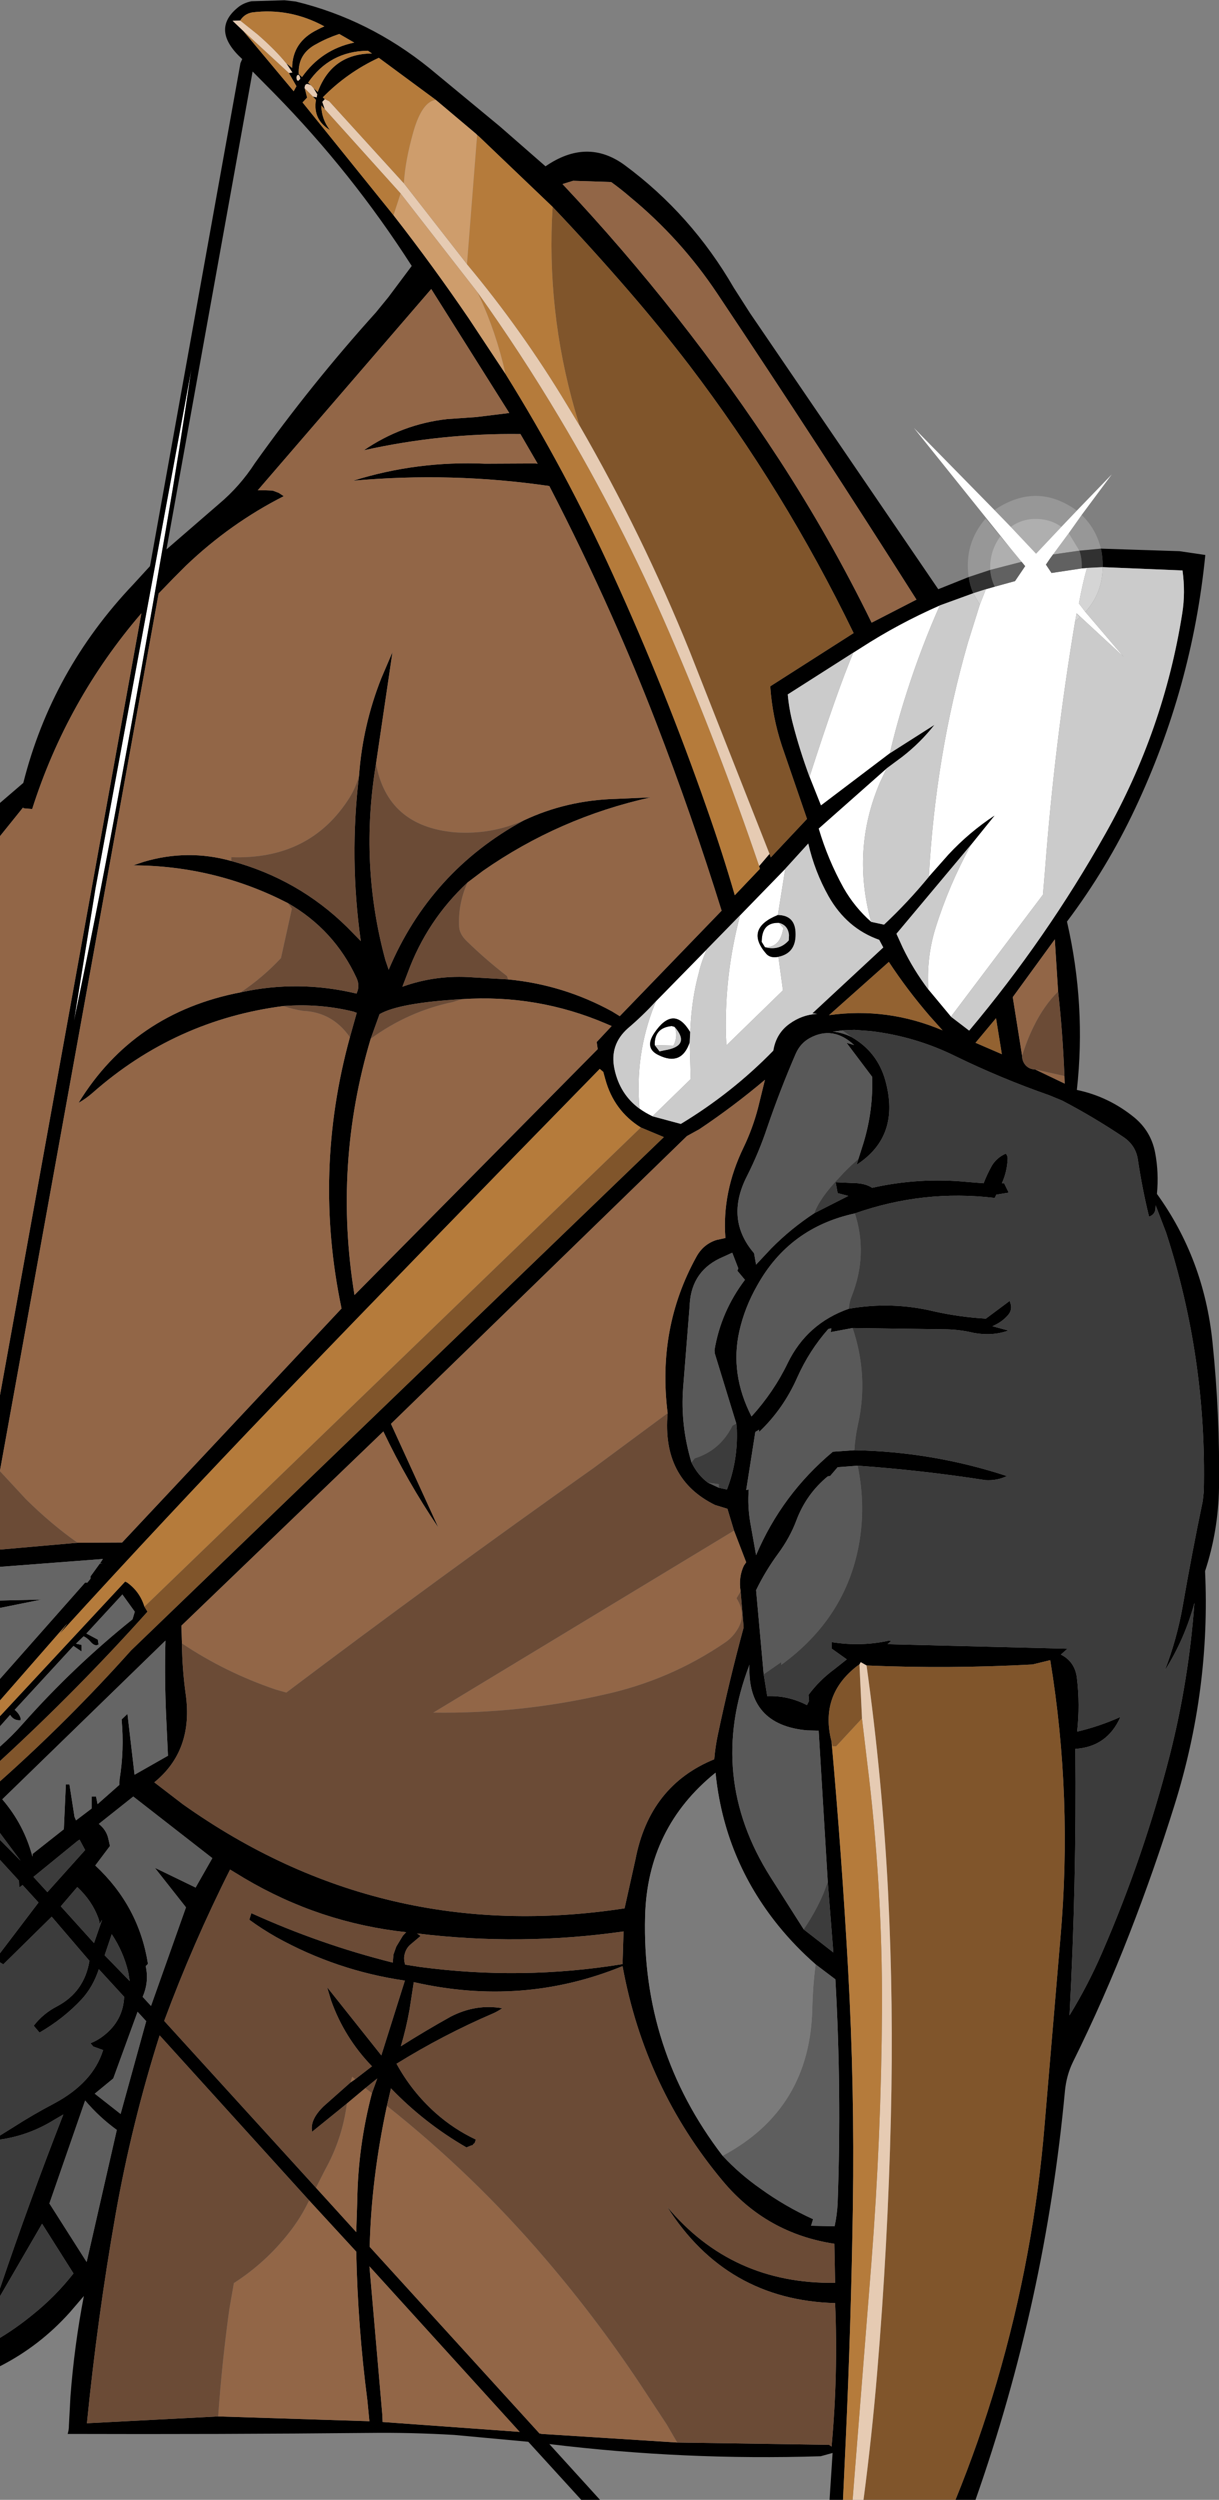 <?xml version="1.0" encoding="UTF-8" standalone="no"?>
<svg xmlns:xlink="http://www.w3.org/1999/xlink" height="493.0px" width="240.55px" xmlns="http://www.w3.org/2000/svg">
  <rect width="100%" height="100%" fill="#808080" stroke="none"/>
  <g transform="matrix(1.0, 0.0, 0.0, 1.0, 115.25, 218.8)">
    <path d="M95.65 -113.65 L98.2 -117.25 98.6 -116.85 Q101.1 -114.25 102.0 -110.6 L97.75 -110.2 95.65 -113.65 M97.25 -118.1 L94.2 -114.9 Q92.25 -116.3 89.75 -116.45 86.65 -116.65 84.2 -114.9 L81.0 -118.2 81.25 -118.4 Q89.45 -123.75 97.25 -118.1 M82.15 -113.05 L81.95 -112.75 Q80.0 -109.9 80.15 -106.4 L75.9 -105.0 Q74.95 -111.55 79.25 -116.55 L82.15 -113.05" fill="#ffffff" fill-opacity="0.18" fill-rule="evenodd" stroke="none"/>
    <path d="M98.2 -117.25 L95.65 -113.65 92.95 -110.0 92.55 -109.45 92.0 -108.7 91.15 -107.45 92.25 -105.8 98.2 -106.7 99.25 -106.8 Q98.4 -103.85 97.65 -99.8 L98.9 -98.15 106.5 -89.25 97.2 -97.85 96.9 -96.25 Q92.85 -72.05 91.0 -47.6 L90.55 -42.35 72.4 -18.3 67.95 -23.65 Q67.55 -29.9 69.35 -35.75 72.0 -44.25 76.4 -52.25 L81.0 -57.95 Q76.0 -54.65 71.95 -50.3 L68.05 -45.9 Q69.35 -69.85 75.75 -92.05 L78.1 -99.55 79.3 -102.6 81.05 -103.1 85.05 -104.2 87.05 -107.15 86.35 -108.0 84.25 -110.55 65.1 -134.4 81.0 -118.2 84.2 -114.9 89.2 -109.6 94.2 -114.9 97.25 -118.1 104.15 -125.25 98.2 -117.25 M70.2 -99.4 Q66.5 -91.05 63.75 -82.45 61.75 -76.3 60.35 -70.25 L46.75 -59.95 44.5 -65.6 Q50.0 -82.7 53.15 -90.1 L54.65 -91.05 Q62.0 -95.8 70.2 -99.4 M59.7 -67.25 L58.35 -64.4 Q52.75 -51.15 56.65 -37.0 53.4 -39.85 51.2 -43.7 48.1 -49.3 46.3 -55.4 L59.7 -67.25 M39.7 -47.45 L38.25 -38.35 Q31.6 -35.65 36.0 -30.65 36.8 -29.8 38.35 -30.1 L39.25 -23.5 28.1 -12.65 28.0 -14.65 Q27.7 -26.55 30.8 -38.3 L39.7 -47.45 M24.2 -31.55 Q23.1 -29.0 22.65 -26.95 21.2 -21.7 20.95 -15.25 17.7 -20.75 13.85 -15.05 11.85 -12.05 14.75 -10.7 19.25 -8.5 20.85 -13.25 L21.05 -6.0 13.5 1.35 Q12.05 0.65 10.95 -0.15 10.0 -10.75 13.9 -20.6 L14.25 -21.4 24.2 -31.55 M35.7 -32.0 L35.05 -33.05 35.1 -33.8 Q35.4 -36.9 38.45 -36.8 L39.35 -35.75 39.05 -34.6 Q38.25 -31.95 35.7 -32.0 M13.95 -12.7 Q13.85 -16.1 17.3 -16.45 L17.85 -16.3 Q18.55 -14.75 17.8 -12.9 L17.6 -12.6 13.95 -12.7 M-100.65 -17.5 L-96.4 -43.65 -77.5 -145.9 Q-79.8 -130.1 -82.55 -114.2 -87.4 -86.1 -92.55 -58.35 -96.35 -37.9 -100.65 -17.5" fill="#ffffff" fill-rule="evenodd" stroke="none"/>
    <path d="M95.65 -113.65 L97.75 -110.2 92.55 -109.45 92.95 -110.0 95.65 -113.65 M94.2 -114.9 L89.2 -109.6 84.2 -114.9 Q86.65 -116.65 89.75 -116.45 92.25 -116.3 94.2 -114.9 M84.25 -110.55 L86.35 -108.0 80.15 -106.4 Q80.0 -109.9 81.95 -112.75 L82.15 -113.05 84.25 -110.55" fill="#ffffff" fill-opacity="0.369" fill-rule="evenodd" stroke="none"/>
    <path d="M86.35 -108.0 L87.05 -107.15 85.05 -104.2 81.05 -103.1 Q80.3 -104.65 80.15 -106.4 L86.35 -108.0 M98.2 -106.7 L92.25 -105.8 91.15 -107.45 92.0 -108.7 92.55 -109.45 97.75 -110.2 Q98.3 -108.6 98.2 -106.7" fill="#616161" fill-rule="evenodd" stroke="none"/>
    <path d="M97.75 -110.2 L102.0 -110.6 Q102.4 -108.85 102.35 -106.95 L99.25 -106.8 98.2 -106.7 Q98.3 -108.6 97.75 -110.2 M81.05 -103.1 L79.3 -102.6 76.8 -101.8 Q76.15 -103.35 75.9 -105.0 L80.15 -106.4 Q80.3 -104.65 81.05 -103.1" fill="#313131" fill-rule="evenodd" stroke="none"/>
    <path d="M79.3 -102.6 L78.1 -99.55 76.8 -101.8 79.3 -102.6 M96.9 -96.25 L97.2 -97.85 97.8 -97.05 96.9 -96.25 M98.9 -98.15 L97.65 -99.8 Q98.4 -103.85 99.25 -106.8 L102.35 -106.95 Q102.3 -101.9 99.0 -98.2 L98.9 -98.15" fill="#d5d5d5" fill-rule="evenodd" stroke="none"/>
    <path d="M68.05 -45.9 L71.95 -50.3 Q76.0 -54.65 81.0 -57.95 L76.4 -52.25 61.65 -34.65 62.9 -31.9 Q65.0 -27.55 67.95 -23.65 L72.4 -18.3 76.0 -15.55 Q91.25 -33.7 102.9 -54.4 114.4 -74.8 118.05 -97.85 118.7 -101.95 118.1 -106.3 L102.35 -106.95 Q102.4 -108.85 102.0 -110.6 L117.5 -110.1 122.6 -109.35 Q120.0 -83.2 108.75 -59.35 103.2 -47.55 95.3 -37.05 99.1 -20.55 97.25 -3.85 103.5 -2.55 108.55 1.55 111.9 4.3 112.7 8.55 113.45 12.5 113.05 16.65 122.3 29.45 124.0 45.75 125.5 60.2 125.3 74.65 125.15 83.15 122.55 91.05 123.65 114.45 116.5 137.25 112.5 150.05 107.65 162.5 102.6 175.5 96.45 187.9 95.2 190.5 94.9 193.55 91.05 234.95 77.25 274.2 L73.3 274.2 Q77.95 262.8 81.45 250.95 88.8 225.9 90.9 200.1 L94.0 163.5 Q96.45 135.75 92.0 108.6 L88.5 109.45 Q72.1 110.35 55.75 109.65 L54.6 109.0 54.35 109.45 53.9 109.75 Q46.45 115.5 48.85 124.7 50.85 147.05 52.1 169.45 53.4 192.85 53.05 216.3 52.7 239.25 51.65 262.3 L51.1 274.2 48.45 274.2 49.05 264.95 46.7 265.6 Q19.9 266.45 -6.85 263.2 L3.15 274.2 -0.55 274.2 -11.0 262.75 -25.6 261.4 Q-34.1 260.9 -42.35 261.0 -72.0 261.3 -101.9 261.2 -101.65 260.45 -101.65 259.5 L-101.35 253.85 Q-100.6 243.85 -98.7 234.0 L-101.45 237.2 Q-107.4 243.85 -115.25 247.85 L-115.25 242.25 Q-111.95 240.25 -108.95 237.8 -104.35 234.15 -100.75 229.55 L-106.95 219.75 -115.25 234.05 -115.25 232.5 Q-109.4 215.2 -102.75 198.2 L-104.55 199.25 Q-109.55 202.35 -115.25 203.15 L-115.25 202.35 -112.6 200.7 Q-108.7 198.2 -104.6 196.05 -96.9 191.95 -94.9 185.5 L-96.85 184.8 -97.4 184.15 Q-96.0 183.6 -94.85 182.7 -90.95 179.7 -90.75 175.0 L-95.75 169.55 Q-96.9 173.05 -99.15 175.5 -102.7 179.3 -107.45 182.05 L-108.6 180.7 Q-106.7 178.25 -103.95 176.85 -98.6 174.0 -97.6 167.9 L-105.05 159.2 -114.6 168.6 -115.25 168.2 -115.25 166.4 -107.65 156.4 -110.8 152.95 -111.45 153.45 -111.5 152.1 -115.25 148.0 -115.25 144.05 -111.2 148.15 -115.25 142.7 -115.25 132.5 Q-101.6 120.35 -89.4 106.7 L15.75 5.45 11.2 3.55 Q5.9 0.25 4.2 -5.95 L3.8 -7.4 3.1 -8.0 Q-29.1 24.9 -60.9 57.9 -82.45 80.35 -103.55 103.5 L-101.95 101.35 -115.25 116.55 -115.25 112.3 -98.45 93.3 -98.0 93.3 -97.4 92.55 -97.4 92.1 -95.55 89.55 -95.0 89.5 -95.5 89.5 -94.95 88.65 -115.25 90.2 -115.25 86.8 -99.95 85.45 -91.15 85.4 -47.85 39.25 Q-53.5 12.35 -46.2 -14.25 L-44.85 -19.05 -45.5 -19.3 Q-52.25 -20.95 -59.3 -20.4 -80.65 -17.65 -96.95 -3.3 -98.25 -2.15 -99.75 -1.3 -88.85 -19.05 -67.75 -23.1 -56.35 -25.6 -44.9 -22.85 -44.15 -24.35 -44.9 -25.95 -49.3 -35.45 -58.45 -40.7 -72.7 -48.05 -88.95 -48.15 L-86.85 -48.85 Q-78.2 -51.4 -69.6 -49.0 -56.35 -45.4 -46.75 -35.95 L-44.05 -33.2 Q-46.35 -49.55 -44.4 -65.8 -43.7 -75.7 -40.0 -85.05 L-37.8 -90.2 -41.05 -68.2 Q-44.35 -48.4 -39.2 -29.45 L-38.55 -27.55 Q-30.35 -46.95 -11.9 -57.0 -3.4 -61.0 6.35 -61.25 L13.15 -61.55 Q-4.9 -57.55 -19.95 -47.05 L-23.0 -44.75 Q-31.0 -37.3 -34.8 -26.95 L-35.85 -24.2 Q-29.2 -26.6 -21.95 -26.05 L-15.0 -25.65 Q-4.1 -24.6 5.5 -19.35 L7.05 -18.4 27.15 -39.2 Q21.3 -58.0 14.15 -76.5 10.05 -87.1 5.45 -97.4 -0.3 -110.3 -6.85 -122.95 -26.05 -125.75 -45.55 -124.0 -32.9 -127.95 -19.5 -127.35 L-9.65 -127.4 -9.15 -127.35 -12.55 -133.2 Q-28.2 -133.4 -43.45 -130.0 -35.9 -135.15 -27.0 -136.15 L-21.25 -136.55 -14.75 -137.35 -30.15 -161.8 -64.35 -122.15 -64.4 -122.1 -62.8 -122.1 -61.45 -122.05 -60.25 -121.6 -59.25 -120.95 Q-69.8 -115.6 -78.55 -107.25 L-80.95 -104.85 -83.95 -101.75 -115.25 71.2 -115.25 56.35 -87.35 -97.85 Q-102.05 -80.75 -108.9 -59.25 L-110.6 -59.4 -110.7 -59.55 -115.25 -53.9 -115.25 -60.45 -110.65 -64.4 Q-105.05 -86.6 -88.95 -103.55 L-85.65 -107.15 -67.8 -206.35 -67.45 -207.15 Q-73.7 -212.85 -68.4 -217.25 -67.3 -218.2 -65.65 -218.55 L-59.1 -218.75 -56.9 -218.5 Q-42.45 -215.0 -30.5 -205.35 L-16.65 -193.9 -7.6 -186.0 Q0.6 -191.65 8.0 -186.25 21.15 -176.55 29.55 -162.05 L32.75 -157.05 69.9 -102.6 75.9 -105.0 Q76.15 -103.35 76.8 -101.8 L70.2 -99.4 Q62.0 -95.8 54.65 -91.05 L53.15 -90.1 40.2 -81.85 Q40.45 -79.0 41.2 -76.1 42.55 -70.85 44.5 -65.6 L46.75 -59.95 60.35 -70.25 69.15 -75.85 Q66.35 -72.3 62.8 -69.55 L59.7 -67.25 46.3 -55.4 Q48.1 -49.3 51.2 -43.7 53.4 -39.85 56.65 -37.0 L59.2 -36.45 Q63.9 -40.85 68.05 -45.9 M92.0 -108.7 L92.55 -109.45 92.0 -108.7 M5.35 -182.9 L-2.15 -183.15 -4.25 -182.5 Q19.6 -157.15 38.55 -128.1 48.6 -112.65 56.75 -96.0 L65.6 -100.55 Q46.35 -130.9 26.3 -160.9 19.1 -171.7 9.15 -179.9 7.3 -181.5 5.35 -182.9 M36.6 -50.4 L36.85 -49.7 44.0 -57.3 39.05 -71.7 Q37.15 -77.45 36.75 -83.45 L53.2 -93.95 Q39.55 -122.1 20.75 -146.8 14.95 -154.35 8.8 -161.45 1.45 -169.95 -6.2 -178.0 L-20.75 -191.9 -21.3 -192.4 -29.25 -199.1 -40.5 -207.4 Q-46.75 -204.5 -51.55 -199.6 L-51.15 -199.25 -51.65 -198.7 -51.15 -197.25 -51.85 -198.0 Q-51.8 -195.3 -50.15 -193.15 -53.55 -195.25 -52.9 -199.1 L-53.5 -199.75 -52.75 -199.6 -52.65 -200.2 -53.4 -201.45 -52.55 -200.65 Q-49.75 -208.2 -41.85 -208.25 L-42.65 -208.8 Q-50.2 -208.7 -54.45 -202.5 L-53.8 -201.9 Q-55.1 -202.75 -55.15 -201.4 L-55.1 -201.35 -54.65 -199.55 -55.55 -198.6 -37.6 -176.35 Q-29.8 -166.35 -22.75 -156.0 L-15.5 -145.05 Q-3.6 -125.95 5.7 -105.5 16.05 -82.85 24.25 -59.35 27.3 -50.7 29.75 -42.25 L34.7 -47.45 34.55 -48.0 36.6 -50.4 M38.25 -38.35 Q41.75 -38.3 41.75 -34.6 41.8 -30.8 38.35 -30.1 36.8 -29.8 36.0 -30.65 31.6 -35.65 38.25 -38.35 M30.8 -38.3 L24.2 -31.55 14.25 -21.4 Q11.65 -18.55 8.65 -16.0 5.0 -12.75 6.0 -8.0 7.05 -3.0 10.95 -0.15 12.05 0.65 13.5 1.35 L19.1 2.85 Q29.2 -3.25 37.35 -11.6 37.9 -15.0 40.55 -16.9 43.05 -18.7 46.0 -18.85 L45.05 -18.95 59.05 -31.95 58.25 -33.45 Q51.85 -35.7 48.25 -42.05 45.5 -46.95 44.25 -52.45 L39.7 -47.45 30.8 -38.3 M20.95 -15.25 L20.85 -13.25 Q19.25 -8.5 14.75 -10.7 11.85 -12.05 13.85 -15.05 17.7 -20.75 20.95 -15.25 M35.7 -32.0 Q38.55 -31.25 40.4 -33.35 L40.45 -34.4 Q40.25 -36.35 38.45 -36.8 35.4 -36.9 35.1 -33.8 L35.05 -33.05 35.7 -32.0 M17.85 -16.3 L17.3 -16.45 Q13.85 -16.1 13.95 -12.7 L14.9 -11.45 15.8 -11.65 Q21.2 -12.5 17.85 -16.3 M-42.1 -13.95 Q-49.5 10.9 -45.3 36.6 L2.7 -11.9 2.5 -13.3 5.45 -16.45 4.4 -16.9 Q-9.25 -22.75 -24.15 -21.75 -36.4 -21.05 -40.35 -18.8 L-42.1 -13.95 M16.5 59.9 Q14.4 43.15 22.15 29.1 23.5 26.6 26.1 25.75 L27.9 25.35 Q27.2 16.3 31.5 7.45 33.3 3.7 34.35 -0.35 L35.7 -5.85 Q29.55 -0.65 22.75 3.9 L20.3 5.25 -38.1 62.0 -28.75 82.45 Q-34.9 73.35 -39.6 63.5 L-79.45 101.8 -79.35 105.3 Q-79.3 110.35 -78.6 115.35 -77.05 126.4 -84.8 132.7 L-79.2 137.0 Q-39.9 164.9 8.0 157.55 L10.15 147.9 Q12.95 133.35 25.7 128.15 25.9 125.7 26.4 123.35 28.65 112.65 31.5 102.15 L30.9 95.05 Q30.45 92.25 31.55 89.95 L32.0 89.3 29.6 83.05 28.3 78.75 25.85 78.0 Q15.35 72.85 16.5 59.9 M52.75 -14.3 Q57.85 -11.4 59.45 -5.75 62.5 5.25 53.8 10.9 L54.15 9.75 55.15 6.6 Q57.1 0.15 56.85 -6.45 L51.8 -13.15 53.3 -12.7 Q49.1 -16.6 44.5 -14.05 42.7 -13.05 41.8 -11.05 38.7 -3.9 36.15 3.55 34.5 8.5 32.15 13.15 27.8 21.65 33.55 28.35 L33.95 30.6 36.95 27.4 Q40.8 23.5 45.45 20.45 L52.15 17.05 50.05 16.5 49.65 14.35 52.9 14.5 Q55.45 14.5 56.85 15.45 66.2 13.35 75.7 14.3 L78.85 14.55 Q79.55 12.75 80.5 11.05 81.5 9.45 83.25 8.7 83.6 9.2 83.6 9.65 83.5 12.25 82.45 14.55 L82.9 14.55 83.8 16.4 81.35 16.8 81.05 17.45 Q66.95 15.75 53.45 20.5 40.5 23.3 34.15 34.75 31.7 39.05 30.65 43.7 28.75 52.15 33.05 60.55 37.45 55.7 40.2 50.0 44.0 42.2 52.25 39.3 60.8 37.8 69.2 39.85 74.15 40.95 79.3 41.25 L84.0 37.75 84.25 38.6 Q84.4 39.65 83.75 40.45 82.8 41.6 81.4 42.35 L80.6 42.75 83.75 43.6 Q80.5 44.75 76.85 44.05 73.95 43.35 70.95 43.35 L53.0 43.1 48.7 43.9 48.8 43.15 48.2 43.3 Q44.45 47.55 42.1 52.8 39.35 59.05 34.55 63.6 L34.55 63.15 33.8 63.6 32.0 75.05 32.5 74.95 Q32.25 78.2 32.8 81.45 L33.95 87.9 Q39.05 75.9 49.1 67.5 L53.35 67.2 Q68.85 67.5 83.45 72.3 81.45 73.25 79.2 73.1 66.65 71.15 54.0 70.25 L50.05 70.55 48.55 72.3 48.1 72.35 Q43.85 75.85 41.9 81.05 40.65 84.4 38.3 87.6 35.8 91.0 33.95 94.8 L35.45 111.4 36.15 115.7 Q40.25 115.55 43.95 117.45 L44.0 117.45 44.4 116.65 44.3 115.45 Q46.45 112.55 49.45 110.35 L51.85 108.45 48.9 106.35 48.9 105.05 Q54.55 105.95 59.95 104.8 L60.65 104.75 59.9 105.45 95.4 106.35 94.1 107.5 Q96.85 108.9 97.25 112.05 97.9 117.4 97.3 122.7 101.75 121.65 105.85 119.8 103.25 125.7 96.95 126.1 97.2 152.4 95.8 178.65 99.4 172.8 102.2 166.35 110.5 147.25 115.6 127.3 119.35 112.5 120.45 97.3 118.55 104.4 114.6 110.65 117.0 104.45 118.15 97.9 119.95 87.5 122.1 77.2 L122.3 75.35 Q122.9 49.0 114.85 24.25 L112.8 18.9 112.75 19.55 Q112.7 20.7 111.5 21.15 110.15 15.65 109.3 9.95 108.9 7.1 106.45 5.45 100.65 1.55 94.35 -1.75 L91.8 -2.8 Q82.35 -6.1 73.4 -10.45 65.45 -14.4 56.6 -15.45 L53.35 -15.7 51.0 -15.6 49.1 -15.35 Q51.05 -15.15 52.75 -14.3 M68.2 -18.45 Q63.8 -23.55 60.15 -29.1 L48.35 -18.6 Q59.9 -20.2 70.75 -15.6 L68.2 -18.45 M86.45 -10.55 Q86.45 -9.45 87.2 -8.65 87.95 -7.9 89.0 -7.9 L94.85 -5.1 94.8 -6.6 Q94.45 -15.35 93.55 -23.25 L92.9 -33.55 84.6 -22.15 86.45 -10.55 M82.45 -10.9 L81.3 -18.0 77.25 -13.15 82.45 -10.9 M30.05 61.95 L25.8 48.1 25.75 47.45 Q27.0 39.9 31.75 33.6 L30.25 31.8 30.45 31.35 29.25 28.25 27.5 29.05 Q21.25 31.65 20.85 38.4 L20.85 38.6 19.55 54.9 Q19.0 62.3 21.2 69.6 22.45 72.15 24.45 73.6 L26.6 74.6 28.2 74.95 Q30.4 69.25 30.15 63.05 L30.05 61.95 M48.1 152.35 L46.3 122.5 44.05 122.45 Q32.15 121.4 32.65 109.5 24.2 131.5 36.8 151.4 L43.35 161.7 49.2 166.25 48.1 152.35 M7.8 162.1 Q-12.5 165.0 -32.95 162.5 L-32.25 163.0 -34.15 164.6 Q-35.1 165.35 -35.4 166.6 -35.65 167.5 -35.3 168.65 L-32.45 169.1 Q-12.25 171.8 7.6 168.55 L7.8 162.1 M27.35 206.35 Q30.7 209.95 34.85 212.85 39.7 216.35 45.2 218.85 L44.8 220.15 49.45 220.25 Q49.95 217.9 50.05 215.6 50.85 193.55 49.6 171.55 L45.7 168.6 Q41.7 165.1 38.4 161.05 27.65 147.8 25.95 130.8 12.5 141.65 12.05 159.1 11.35 185.5 27.35 206.35 M18.4 262.9 L48.35 263.35 48.85 263.7 Q50.15 249.6 49.55 235.4 28.05 234.8 16.4 216.4 29.2 231.7 49.55 231.4 L49.4 223.7 Q36.0 221.65 27.4 211.35 12.0 192.95 7.6 168.95 -12.1 177.0 -33.6 172.1 L-34.45 177.6 Q-35.1 181.25 -36.15 184.75 -31.25 181.65 -26.3 178.9 -21.35 176.35 -16.15 177.25 -17.0 177.85 -17.9 178.25 -27.8 182.5 -37.0 188.2 -34.0 193.7 -29.3 197.9 -25.7 201.1 -21.35 203.15 L-21.5 203.6 -21.6 203.85 -21.8 204.0 -22.0 204.25 -22.35 204.35 -23.2 204.7 Q-31.45 199.95 -38.1 193.05 L-38.9 196.5 Q-42.0 210.95 -42.3 224.3 L-8.8 261.1 -8.35 261.2 18.4 262.9 M-65.4 -204.7 L-82.4 -110.45 -72.0 -119.45 Q-67.9 -122.9 -64.95 -127.45 -53.95 -142.9 -41.05 -157.2 L-38.6 -160.2 -34.0 -166.35 Q-45.8 -184.75 -61.05 -200.3 L-65.4 -204.7 M-67.85 -214.75 L-69.35 -214.7 -67.25 -212.7 -57.3 -200.8 -56.75 -201.8 -58.25 -204.4 -57.55 -204.5 -58.75 -206.3 -57.6 -205.4 Q-57.55 -210.55 -52.6 -212.95 -51.95 -213.3 -51.25 -213.6 -58.05 -217.3 -65.5 -216.35 -67.05 -216.05 -67.85 -214.75 M-48.3 -212.1 Q-50.7 -211.3 -52.75 -210.15 -56.5 -208.25 -56.3 -204.2 L-55.65 -203.6 Q-51.8 -209.05 -45.35 -210.4 L-48.3 -212.1 M-56.4 -204.05 L-56.65 -203.9 -56.75 -203.5 -56.65 -203.0 -56.4 -202.85 -56.0 -203.25 Q-56.05 -203.9 -56.4 -204.05 M-100.65 -17.5 Q-96.35 -37.9 -92.55 -58.35 -87.4 -86.1 -82.55 -114.2 -79.8 -130.1 -77.5 -145.9 L-96.4 -43.65 -100.65 -17.5 M-115.25 98.3 L-115.25 96.85 -107.05 96.65 -115.25 98.3 M-115.25 119.65 L-90.55 93.1 -90.15 93.3 Q-87.65 95.1 -86.75 98.05 L-86.15 99.05 Q-99.95 114.45 -115.25 128.5 L-115.25 125.65 Q-112.8 123.5 -110.65 121.05 -100.7 109.85 -89.1 100.55 L-88.65 99.05 -91.1 95.65 -98.2 103.35 -95.95 104.55 -95.8 105.5 Q-96.5 106.0 -97.4 104.95 -98.0 104.25 -98.75 103.9 L-100.25 105.35 -99.15 105.6 -99.15 106.9 -100.75 105.8 -112.35 118.4 Q-111.35 119.25 -111.15 120.2 L-111.2 120.45 Q-112.3 120.55 -113.0 119.75 L-113.25 119.4 -115.25 121.65 -115.25 119.65 M-90.1 119.2 L-88.7 131.2 -82.1 127.45 -82.45 119.9 Q-82.8 112.3 -82.6 104.75 L-114.8 136.05 Q-110.5 141.05 -108.85 147.35 L-108.8 146.8 -102.65 141.95 -102.25 133.1 -101.55 133.1 -100.55 139.5 -100.25 140.2 -97.15 137.85 -97.15 135.5 -96.3 135.5 -96.0 137.0 -91.7 133.2 -91.65 132.1 Q-90.7 126.3 -91.25 120.3 L-90.1 119.2 M-93.55 145.25 L-96.45 149.1 Q-87.85 157.1 -86.05 168.5 L-86.5 168.95 Q-85.8 172.0 -87.1 175.0 L-85.45 176.8 -78.55 157.35 -84.7 149.55 -76.65 153.45 -73.35 147.65 -88.95 135.5 -95.75 140.9 Q-94.3 142.05 -93.9 143.7 L-93.55 145.25 M-100.0 144.3 L-108.65 151.35 -105.9 154.35 -98.45 146.05 -99.55 144.0 -100.0 144.3 M-95.6 160.6 Q-95.65 160.0 -95.85 159.45 -97.1 156.05 -100.0 153.35 L-103.25 157.15 -96.7 164.4 -95.1 159.8 -95.6 160.6 M-94.6 166.8 L-89.65 171.9 -89.95 170.1 Q-90.9 166.1 -93.2 162.65 L-94.6 166.8 M-86.4 179.8 L-88.1 177.95 -92.9 191.1 -96.55 194.1 -91.45 198.1 -86.4 179.8 M-45.15 191.25 L-41.85 188.7 Q-47.3 183.05 -49.9 175.75 L-50.7 173.1 -40.0 186.55 -35.35 171.8 Q-48.8 169.85 -60.7 163.25 -63.6 161.6 -66.05 159.8 L-65.65 158.5 Q-52.1 164.65 -37.75 168.25 L-37.6 166.65 -37.05 165.1 -35.75 162.95 -35.1 162.25 Q-52.2 160.4 -67.05 151.6 L-69.85 149.9 Q-77.15 164.4 -82.85 179.75 L-52.9 212.65 -44.95 221.4 -44.75 215.25 Q-44.6 204.45 -41.85 194.0 L-40.8 191.1 -43.15 193.0 -46.8 196.05 -53.65 201.6 Q-54.15 199.25 -51.35 196.55 L-46.1 191.9 -45.15 191.25 M-72.2 257.75 L-42.35 258.7 -42.75 254.6 Q-44.65 240.0 -44.95 225.25 L-54.25 215.15 -83.75 182.6 Q-89.25 199.9 -92.45 217.95 -96.05 238.4 -98.1 259.1 L-72.2 257.75 M-39.75 258.85 L-12.7 260.8 -42.35 228.15 -39.8 257.5 -39.75 258.85 M-105.5 215.75 L-98.15 227.3 -92.2 201.25 Q-95.65 198.75 -98.45 195.45 L-105.5 215.75" fill="#000000" fill-rule="evenodd" stroke="none"/>
    <path d="M78.1 -99.55 L75.75 -92.05 Q69.35 -69.85 68.05 -45.9 63.9 -40.85 59.2 -36.45 L56.65 -37.0 Q52.75 -51.15 58.35 -64.4 L59.7 -67.25 62.8 -69.55 Q66.35 -72.3 69.15 -75.85 L60.35 -70.25 Q61.75 -76.3 63.75 -82.45 66.5 -91.05 70.2 -99.4 L76.8 -101.8 78.1 -99.55 M76.4 -52.25 Q72.0 -44.25 69.35 -35.75 67.55 -29.9 67.95 -23.65 65.0 -27.55 62.9 -31.9 L61.65 -34.65 76.4 -52.25 M72.4 -18.3 L90.55 -42.35 91.0 -47.6 Q92.85 -72.05 96.9 -96.25 L97.8 -97.05 97.2 -97.85 106.5 -89.25 98.9 -98.15 99.0 -98.2 Q102.3 -101.9 102.35 -106.95 L118.1 -106.3 Q118.7 -101.95 118.05 -97.85 114.4 -74.8 102.9 -54.4 91.25 -33.7 76.0 -15.55 L72.4 -18.3 M44.5 -65.6 Q42.55 -70.85 41.2 -76.1 40.45 -79.0 40.2 -81.85 L53.15 -90.1 Q50.0 -82.7 44.5 -65.6 M38.25 -38.35 L39.7 -47.45 44.25 -52.45 Q45.5 -46.95 48.25 -42.05 51.85 -35.7 58.25 -33.45 L59.05 -31.95 45.05 -18.95 46.0 -18.85 Q43.05 -18.7 40.55 -16.9 37.9 -15.0 37.35 -11.6 29.2 -3.25 19.1 2.85 L13.5 1.35 21.05 -6.0 20.85 -13.25 20.95 -15.25 Q21.2 -21.7 22.65 -26.95 23.1 -29.0 24.2 -31.55 L30.8 -38.3 Q27.7 -26.55 28.0 -14.65 L28.1 -12.65 39.25 -23.5 38.35 -30.1 Q41.8 -30.8 41.75 -34.6 41.75 -38.3 38.25 -38.35 M38.45 -36.8 Q40.25 -36.35 40.45 -34.4 L40.4 -33.35 Q38.55 -31.25 35.7 -32.0 38.25 -31.95 39.05 -34.6 L39.35 -35.75 38.45 -36.8 M13.95 -12.7 L17.6 -12.6 17.8 -12.9 Q18.55 -14.75 17.85 -16.3 21.2 -12.5 15.8 -11.65 L14.9 -11.45 13.95 -12.7 M14.25 -21.4 L13.9 -20.6 Q10.0 -10.75 10.95 -0.15 7.05 -3.0 6.0 -8.0 5.0 -12.75 8.65 -16.0 11.65 -18.55 14.25 -21.4" fill="#cbcbcb" fill-rule="evenodd" stroke="none"/>
    <path d="M5.35 -182.9 Q7.3 -181.5 9.15 -179.9 19.1 -171.7 26.3 -160.9 46.35 -130.9 65.6 -100.55 L56.75 -96.0 Q48.6 -112.65 38.55 -128.1 19.6 -157.15 -4.25 -182.5 L-2.15 -183.15 5.35 -182.9 M-115.25 -53.9 L-110.7 -59.55 -110.6 -59.4 -108.9 -59.25 Q-102.05 -80.75 -87.35 -97.85 L-115.25 56.35 -115.25 -53.9 M-115.25 71.2 L-83.95 -101.75 -80.95 -104.85 -78.55 -107.25 Q-69.8 -115.6 -59.25 -120.95 L-60.25 -121.6 -61.45 -122.05 -62.8 -122.1 -64.4 -122.1 -64.35 -122.15 -30.15 -161.8 -14.75 -137.35 -21.25 -136.55 -27.0 -136.15 Q-35.9 -135.15 -43.45 -130.0 -28.2 -133.4 -12.55 -133.2 L-9.15 -127.35 -9.65 -127.4 -19.5 -127.35 Q-32.9 -127.95 -45.55 -124.0 -26.05 -125.75 -6.85 -122.95 -0.3 -110.3 5.45 -97.4 10.05 -87.1 14.15 -76.5 21.3 -58.0 27.15 -39.2 L7.05 -18.4 5.5 -19.35 Q-4.1 -24.6 -15.0 -25.65 L-15.2 -26.3 Q-19.35 -29.5 -23.05 -33.1 -24.55 -34.5 -24.65 -36.0 -24.9 -40.5 -23.0 -44.75 L-19.95 -47.05 Q-4.9 -57.55 13.15 -61.55 L6.35 -61.25 Q-3.4 -61.0 -11.9 -57.0 -18.35 -54.15 -25.5 -54.65 -38.8 -55.85 -41.05 -68.2 L-37.8 -90.2 -40.0 -85.05 Q-43.7 -75.7 -44.4 -65.8 -45.05 -63.45 -46.3 -61.45 -54.05 -49.2 -69.6 -49.75 L-69.6 -49.0 Q-78.2 -51.4 -86.85 -48.85 L-88.95 -48.15 Q-72.7 -48.05 -58.45 -40.7 L-57.65 -39.6 -59.8 -29.85 Q-63.4 -26.0 -67.75 -23.1 -88.85 -19.05 -99.75 -1.3 -98.25 -2.15 -96.95 -3.3 -80.65 -17.65 -59.3 -20.4 -57.45 -19.75 -55.45 -19.45 -49.65 -19.2 -46.2 -14.25 -53.5 12.35 -47.85 39.25 L-91.15 85.4 -99.95 85.45 Q-105.2 81.75 -110.15 76.85 L-115.25 71.35 -115.25 71.2 M-24.15 -21.75 Q-9.25 -22.75 4.4 -16.9 L5.45 -16.45 2.5 -13.3 2.7 -11.9 -45.3 36.6 Q-49.5 10.9 -42.1 -13.95 -34.7 -19.35 -25.85 -21.2 L-24.15 -21.75 M-79.35 105.3 L-79.45 101.8 -39.6 63.5 Q-34.9 73.35 -28.75 82.45 L-38.1 62.0 20.3 5.25 22.75 3.9 Q29.55 -0.65 35.7 -5.85 L34.35 -0.35 Q33.3 3.7 31.5 7.45 27.2 16.3 27.9 25.35 L26.1 25.75 Q23.5 26.6 22.15 29.1 14.4 43.15 16.5 59.9 L1.9 70.7 Q-28.85 92.45 -58.75 115.0 L-60.85 114.4 Q-70.75 111.05 -79.35 105.3 M29.6 83.05 L32.0 89.3 31.55 89.95 Q30.45 92.25 30.9 95.05 L30.1 96.4 Q32.1 99.55 30.3 102.5 29.3 104.15 27.8 105.15 16.95 112.55 3.95 115.4 -12.7 119.2 -29.75 118.95 L29.6 83.05 M86.45 -10.55 L84.6 -22.15 92.9 -33.55 93.55 -23.25 Q90.75 -20.5 88.7 -16.3 87.35 -13.55 86.45 -10.55 M94.8 -6.6 L94.85 -5.1 89.0 -7.9 94.8 -6.6 M18.4 262.9 L-8.35 261.2 -8.8 261.1 -42.3 224.3 Q-42.0 210.95 -38.9 196.5 -21.7 210.15 -7.55 226.75 3.2 239.3 12.35 253.3 L16.3 259.3 18.4 262.9 M-52.9 212.65 L-51.1 209.1 Q-47.7 203.0 -46.8 196.05 L-43.15 193.0 -41.85 194.0 Q-44.6 204.45 -44.75 215.25 L-44.95 221.4 -52.9 212.65 M-46.1 191.9 L-45.75 190.75 -45.15 191.25 -46.1 191.9 M-54.25 215.15 L-44.95 225.25 Q-44.65 240.0 -42.75 254.6 L-42.35 258.7 -72.2 257.75 Q-71.45 247.05 -70.0 236.6 L-69.1 231.45 Q-62.8 227.4 -58.2 221.5 -55.9 218.6 -54.25 215.15 M-39.75 258.85 L-39.8 257.5 -42.35 228.15 -12.7 260.8 -39.75 258.85" fill="#926647" fill-rule="evenodd" stroke="none"/>
    <path d="M11.2 3.55 L15.75 5.45 -89.4 106.7 Q-101.6 120.35 -115.25 132.5 L-115.25 128.5 Q-99.95 114.45 -86.15 99.05 L-86.75 98.05 11.2 3.55 M48.85 124.7 Q46.45 115.5 53.9 109.75 L54.35 109.45 54.85 120.1 49.75 125.6 49.05 125.6 48.85 124.7 M55.75 109.65 Q72.1 110.35 88.5 109.45 L92.0 108.6 Q96.45 135.75 94.0 163.5 L90.9 200.1 Q88.8 225.9 81.45 250.95 77.95 262.8 73.3 274.2 L55.15 274.2 Q56.8 261.7 57.85 249.05 59.95 223.95 60.55 198.85 61.1 176.6 60.0 154.35 58.85 131.85 55.75 109.65 M-6.2 -178.0 Q1.45 -169.95 8.8 -161.45 14.95 -154.35 20.75 -146.8 39.55 -122.1 53.2 -93.95 L36.75 -83.45 Q37.15 -77.45 39.05 -71.7 L44.0 -57.3 36.85 -49.7 36.6 -50.4 20.85 -90.35 Q11.5 -113.45 -0.9 -134.9 L-1.8 -137.9 Q-7.45 -157.6 -6.2 -178.0" fill="#80552b" fill-rule="evenodd" stroke="none"/>
    <path d="M54.35 109.45 L54.6 109.0 55.75 109.65 Q58.85 131.85 60.0 154.35 61.1 176.6 60.55 198.85 59.95 223.95 57.85 249.05 56.8 261.7 55.15 274.2 L53.0 274.2 56.7 227.55 Q58.65 202.5 58.8 177.45 58.9 153.0 55.85 128.55 L54.85 120.1 54.35 109.45 M36.6 -50.4 L34.55 -48.0 Q26.6 -71.4 16.8 -94.1 7.3 -116.05 -4.85 -136.4 -12.45 -149.15 -21.1 -161.25 L-36.2 -180.65 -51.15 -197.25 -51.65 -198.7 -51.15 -199.25 -50.3 -198.85 -35.55 -182.65 -23.1 -166.7 Q-12.2 -153.65 -3.35 -138.95 L-0.9 -134.9 Q11.5 -113.45 20.85 -90.35 L36.6 -50.4 M-55.1 -201.35 L-55.15 -201.4 Q-55.1 -202.75 -53.8 -201.9 L-53.4 -201.45 -52.65 -200.2 -52.75 -199.6 -53.5 -199.75 -55.1 -201.35 M-67.25 -212.7 L-69.35 -214.7 -67.85 -214.75 -64.4 -212.0 Q-60.8 -208.85 -58.75 -206.3 L-57.55 -204.5 -58.25 -204.4 -67.25 -212.7 M-56.4 -204.05 Q-56.05 -203.9 -56.0 -203.25 L-56.4 -202.85 -56.65 -203.0 -56.75 -203.5 -56.65 -203.9 -56.4 -204.05" fill="#e6cbb3" fill-rule="evenodd" stroke="none"/>
    <path d="M-115.25 116.55 L-101.95 101.35 -103.55 103.5 Q-82.45 80.35 -60.9 57.9 -29.1 24.9 3.1 -8.0 L3.8 -7.4 4.2 -5.95 Q5.9 0.25 11.2 3.55 L-86.75 98.05 Q-87.65 95.1 -90.15 93.3 L-90.55 93.1 -115.25 119.65 -115.25 116.55 M51.1 274.2 L51.65 262.3 Q52.7 239.25 53.05 216.3 53.4 192.85 52.1 169.45 50.85 147.05 48.85 124.7 L49.05 125.6 49.75 125.6 54.85 120.1 55.85 128.55 Q58.9 153.0 58.8 177.45 58.65 202.5 56.7 227.55 L53.0 274.2 51.1 274.2 M34.55 -48.0 L34.7 -47.45 29.75 -42.25 Q27.3 -50.7 24.25 -59.35 16.05 -82.85 5.7 -105.5 -3.6 -125.95 -15.5 -145.05 -17.3 -153.2 -20.8 -160.7 L-21.1 -161.25 Q-12.45 -149.15 -4.85 -136.4 7.3 -116.05 16.8 -94.1 26.6 -71.4 34.55 -48.0 M-37.6 -176.35 L-55.55 -198.6 -54.65 -199.55 -55.1 -201.35 -53.5 -199.75 -52.9 -199.1 Q-53.55 -195.25 -50.15 -193.15 -51.8 -195.3 -51.85 -198.0 L-51.15 -197.25 -36.2 -180.65 -37.6 -176.35 M-53.8 -201.9 L-54.45 -202.5 Q-50.2 -208.7 -42.65 -208.8 L-41.85 -208.25 Q-49.75 -208.2 -52.55 -200.65 L-53.4 -201.45 -53.8 -201.9 M-51.15 -199.25 L-51.55 -199.6 Q-46.75 -204.5 -40.5 -207.4 L-29.25 -199.1 Q-31.95 -198.75 -33.65 -192.9 -35.3 -187.1 -35.55 -182.65 L-50.3 -198.85 -51.15 -199.25 M-20.75 -191.9 L-6.2 -178.0 Q-7.45 -157.6 -1.8 -137.9 L-0.9 -134.9 -3.35 -138.95 Q-12.2 -153.65 -23.1 -166.7 L-21.1 -192.15 -20.75 -191.9 M-67.85 -214.75 Q-67.05 -216.05 -65.5 -216.35 -58.05 -217.3 -51.25 -213.6 -51.95 -213.3 -52.6 -212.95 -57.55 -210.55 -57.6 -205.4 L-58.75 -206.3 Q-60.8 -208.85 -64.4 -212.0 L-67.85 -214.75 M-58.25 -204.4 L-56.75 -201.8 -57.3 -200.8 -67.25 -212.7 -58.25 -204.4 M-48.3 -212.1 L-45.35 -210.4 Q-51.8 -209.05 -55.65 -203.6 L-56.3 -204.2 Q-56.5 -208.25 -52.75 -210.15 -50.7 -211.3 -48.3 -212.1" fill="#b57b3b" fill-rule="evenodd" stroke="none"/>
    <path d="M51.0 -15.6 L52.75 -14.3 Q51.05 -15.15 49.1 -15.35 L51.0 -15.6 M54.15 9.75 Q51.95 11.65 50.4 13.4 46.45 17.55 45.45 20.45 40.8 23.5 36.95 27.4 L33.95 30.6 33.55 28.35 Q27.8 21.65 32.15 13.15 34.5 8.5 36.15 3.55 38.7 -3.9 41.8 -11.05 42.7 -13.05 44.5 -14.05 49.1 -16.6 53.3 -12.7 L51.8 -13.15 56.85 -6.45 Q57.1 0.15 55.15 6.6 L54.15 9.75 M53.45 20.5 Q56.05 28.6 52.85 36.75 52.35 37.9 52.25 39.3 44.0 42.2 40.2 50.0 37.45 55.7 33.05 60.55 28.75 52.15 30.65 43.7 31.7 39.05 34.15 34.75 40.5 23.3 53.45 20.5 M53.0 43.1 Q56.2 52.6 54.05 62.15 53.5 64.65 53.35 67.2 L49.1 67.5 Q39.05 75.9 33.95 87.9 L32.8 81.45 Q32.25 78.2 32.5 74.95 L32.0 75.05 33.8 63.6 34.55 63.15 34.55 63.6 Q39.35 59.05 42.1 52.8 44.45 47.55 48.2 43.3 L48.8 43.15 48.7 43.9 53.0 43.1 M54.0 70.25 Q55.6 78.1 54.3 85.5 51.75 100.2 38.9 109.55 L38.9 109.0 35.45 111.4 33.95 94.8 Q35.8 91.0 38.3 87.6 40.65 84.4 41.9 81.05 43.85 75.85 48.1 72.35 L48.55 72.3 50.05 70.55 54.0 70.25 M20.85 38.4 Q21.25 31.65 27.5 29.05 L29.25 28.25 30.45 31.35 30.25 31.8 31.75 33.6 Q27.0 39.9 25.75 47.45 L25.8 48.1 30.05 61.95 29.3 62.35 Q26.85 67.25 21.85 68.8 L21.2 69.6 Q19.0 62.3 19.55 54.9 L20.85 38.6 20.95 38.4 20.85 38.4 M26.6 74.6 L24.45 73.6 26.6 73.9 26.6 74.6 M43.35 161.7 L36.8 151.4 Q24.2 131.5 32.65 109.5 32.15 121.4 44.05 122.45 L46.3 122.5 48.1 152.35 47.25 154.6 Q45.7 158.25 43.35 161.7" fill="#595959" fill-rule="evenodd" stroke="none"/>
    <path d="M68.2 -18.45 L70.75 -15.6 Q59.9 -20.2 48.35 -18.6 L60.15 -29.1 Q63.8 -23.55 68.2 -18.45 M82.45 -10.9 L77.25 -13.15 81.3 -18.0 82.45 -10.9" fill="#936231" fill-rule="evenodd" stroke="none"/>
    <path d="M-115.25 142.7 L-111.2 148.15 -115.25 144.05 -115.25 142.7 M-115.25 148.0 L-111.5 152.1 -111.45 153.45 -110.8 152.95 -107.65 156.4 -115.25 166.4 -115.25 148.0 M-115.25 168.2 L-114.6 168.6 -105.05 159.2 -97.6 167.9 Q-98.6 174.0 -103.95 176.85 -106.7 178.25 -108.6 180.7 L-107.45 182.05 Q-102.7 179.3 -99.15 175.5 -96.9 173.05 -95.75 169.55 L-90.75 175.0 Q-90.95 179.7 -94.85 182.7 -96.0 183.6 -97.4 184.15 L-96.85 184.8 -94.9 185.5 Q-96.9 191.95 -104.6 196.05 -108.7 198.2 -112.6 200.7 L-115.25 202.35 -115.25 168.2 M-115.25 203.15 Q-109.55 202.35 -104.55 199.25 L-102.75 198.2 Q-109.4 215.2 -115.25 232.5 L-115.25 203.15 M-115.25 234.05 L-106.95 219.75 -100.75 229.55 Q-104.35 234.15 -108.95 237.8 -111.95 240.25 -115.25 242.25 L-115.25 234.05 M52.75 -14.3 L51.0 -15.6 53.35 -15.7 56.6 -15.45 Q65.45 -14.4 73.4 -10.45 82.35 -6.1 91.8 -2.8 L94.35 -1.75 Q100.65 1.55 106.45 5.45 108.9 7.1 109.3 9.95 110.15 15.65 111.5 21.15 112.7 20.7 112.75 19.55 L112.8 18.9 114.85 24.25 Q122.9 49.0 122.3 75.35 L122.1 77.2 Q119.95 87.5 118.15 97.9 117.0 104.45 114.6 110.65 118.55 104.4 120.45 97.3 119.35 112.5 115.6 127.3 110.5 147.25 102.2 166.35 99.4 172.8 95.8 178.65 97.2 152.4 96.95 126.1 103.25 125.7 105.85 119.8 101.75 121.65 97.3 122.7 97.9 117.4 97.25 112.05 96.85 108.9 94.1 107.5 L95.4 106.35 59.9 105.45 60.65 104.75 59.95 104.8 Q54.55 105.95 48.9 105.05 L48.9 106.35 51.85 108.45 49.45 110.35 Q46.45 112.55 44.3 115.45 L44.4 116.65 44.0 117.45 43.95 117.45 Q40.25 115.55 36.15 115.7 L35.45 111.4 38.9 109.0 38.9 109.55 Q51.75 100.2 54.3 85.5 55.6 78.1 54.0 70.25 66.65 71.15 79.2 73.1 81.45 73.25 83.45 72.3 68.85 67.5 53.35 67.2 53.5 64.65 54.05 62.15 56.2 52.6 53.0 43.1 L70.95 43.35 Q73.95 43.35 76.85 44.05 80.5 44.75 83.75 43.6 L80.6 42.75 81.4 42.35 Q82.8 41.6 83.75 40.45 84.4 39.65 84.25 38.6 L84.0 37.75 79.3 41.25 Q74.15 40.95 69.2 39.85 60.8 37.8 52.25 39.3 52.35 37.9 52.85 36.75 56.05 28.6 53.45 20.5 66.95 15.75 81.05 17.45 L81.35 16.8 83.8 16.4 82.9 14.55 82.45 14.55 Q83.5 12.25 83.6 9.65 83.6 9.2 83.25 8.7 81.5 9.45 80.5 11.05 79.55 12.75 78.85 14.55 L75.7 14.3 Q66.2 13.35 56.85 15.45 55.45 14.5 52.9 14.5 L49.65 14.35 50.05 16.5 52.15 17.05 45.45 20.45 Q46.45 17.55 50.4 13.4 51.95 11.65 54.15 9.75 L53.8 10.9 Q62.5 5.25 59.45 -5.75 57.85 -11.4 52.75 -14.3 M21.2 69.6 L21.85 68.8 Q26.85 67.25 29.3 62.35 L30.05 61.95 30.15 63.05 Q30.4 69.25 28.2 74.95 L26.6 74.6 26.6 73.9 24.45 73.6 Q22.45 72.15 21.2 69.6 M43.35 161.7 Q45.7 158.25 47.25 154.6 L48.1 152.35 49.2 166.25 43.35 161.7 M-100.0 144.3 L-99.55 144.0 -98.45 146.05 -105.9 154.35 -108.65 151.35 -100.0 144.3 M-95.6 160.6 L-95.1 159.8 -96.7 164.4 -103.25 157.15 -100.0 153.35 Q-97.1 156.05 -95.85 159.45 -95.65 160.0 -95.6 160.6 M-94.6 166.8 L-93.2 162.65 Q-90.9 166.1 -89.95 170.1 L-89.65 171.9 -94.6 166.8" fill="#3c3c3c" fill-rule="evenodd" stroke="none"/>
    <path d="M-15.0 -25.65 L-21.95 -26.05 Q-29.2 -26.6 -35.85 -24.2 L-34.8 -26.95 Q-31.0 -37.3 -23.0 -44.75 -24.9 -40.5 -24.65 -36.0 -24.55 -34.5 -23.05 -33.1 -19.35 -29.5 -15.2 -26.3 L-15.0 -25.65 M-11.9 -57.0 Q-30.35 -46.95 -38.55 -27.55 L-39.2 -29.45 Q-44.35 -48.4 -41.05 -68.2 -38.8 -55.85 -25.5 -54.65 -18.35 -54.15 -11.9 -57.0 M-44.4 -65.8 Q-46.35 -49.55 -44.05 -33.2 L-46.75 -35.95 Q-56.35 -45.4 -69.6 -49.0 L-69.6 -49.75 Q-54.05 -49.2 -46.3 -61.45 -45.05 -63.45 -44.4 -65.8 M-58.45 -40.7 Q-49.3 -35.45 -44.9 -25.95 -44.15 -24.35 -44.9 -22.85 -56.35 -25.6 -67.75 -23.1 -63.4 -26.0 -59.8 -29.85 L-57.65 -39.6 -58.45 -40.7 M-59.3 -20.4 Q-52.25 -20.95 -45.5 -19.3 L-44.85 -19.05 -46.2 -14.25 Q-49.65 -19.2 -55.45 -19.45 -57.45 -19.75 -59.3 -20.4 M-99.95 85.45 L-115.25 86.8 -115.25 71.35 -110.15 76.85 Q-105.2 81.75 -99.95 85.45 M-24.15 -21.75 L-25.85 -21.2 Q-34.7 -19.35 -42.1 -13.95 L-40.35 -18.8 Q-36.4 -21.05 -24.15 -21.75 M-79.35 105.3 Q-70.75 111.05 -60.85 114.4 L-58.75 115.0 Q-28.85 92.45 1.9 70.7 L16.5 59.9 Q15.35 72.85 25.85 78.0 L28.3 78.75 29.6 83.05 -29.75 118.95 Q-12.7 119.2 3.95 115.4 16.95 112.55 27.8 105.15 29.3 104.15 30.3 102.5 32.1 99.55 30.1 96.4 L30.9 95.05 31.5 102.15 Q28.65 112.65 26.4 123.35 25.9 125.7 25.7 128.15 12.95 133.35 10.15 147.9 L8.0 157.55 Q-39.9 164.9 -79.2 137.0 L-84.8 132.7 Q-77.05 126.4 -78.6 115.35 -79.3 110.35 -79.35 105.3 M89.0 -7.9 Q87.95 -7.9 87.2 -8.65 86.45 -9.45 86.45 -10.55 87.35 -13.55 88.7 -16.3 90.75 -20.5 93.55 -23.25 94.45 -15.35 94.8 -6.6 L89.0 -7.9 M7.8 162.1 L7.6 168.55 Q-12.25 171.8 -32.45 169.1 L-35.3 168.65 Q-35.65 167.5 -35.4 166.6 -35.1 165.35 -34.15 164.6 L-32.25 163.0 -32.95 162.5 Q-12.5 165.0 7.8 162.1 M-38.9 196.5 L-38.1 193.05 Q-31.45 199.95 -23.2 204.7 L-22.35 204.35 -22.0 204.25 -21.8 204.0 -21.6 203.85 -21.5 203.6 -21.35 203.15 Q-25.7 201.1 -29.3 197.9 -34.0 193.7 -37.0 188.2 -27.8 182.5 -17.9 178.25 -17.0 177.85 -16.15 177.25 -21.35 176.35 -26.3 178.9 -31.25 181.65 -36.15 184.75 -35.1 181.25 -34.45 177.6 L-33.6 172.1 Q-12.1 177.0 7.6 168.95 12.0 192.95 27.4 211.35 36.0 221.65 49.4 223.7 L49.55 231.4 Q29.2 231.7 16.4 216.4 28.05 234.8 49.55 235.4 50.15 249.6 48.85 263.7 L48.35 263.35 18.4 262.9 16.3 259.3 12.35 253.3 Q3.2 239.3 -7.55 226.75 -21.7 210.15 -38.9 196.5 M-52.9 212.65 L-82.85 179.75 Q-77.15 164.4 -69.85 149.9 L-67.05 151.6 Q-52.2 160.4 -35.1 162.25 L-35.75 162.95 -37.05 165.1 -37.6 166.65 -37.75 168.25 Q-52.1 164.65 -65.65 158.5 L-66.05 159.8 Q-63.6 161.6 -60.7 163.25 -48.8 169.85 -35.35 171.8 L-40.0 186.55 -50.7 173.1 -49.9 175.75 Q-47.3 183.05 -41.85 188.7 L-45.15 191.25 -45.75 190.75 -46.1 191.9 -51.35 196.55 Q-54.15 199.25 -53.65 201.6 L-46.8 196.05 Q-47.7 203.0 -51.1 209.1 L-52.9 212.65 M-43.15 193.0 L-40.8 191.1 -41.85 194.0 -43.15 193.0 M-54.25 215.15 Q-55.9 218.6 -58.2 221.5 -62.8 227.4 -69.1 231.45 L-70.0 236.6 Q-71.45 247.05 -72.2 257.75 L-98.1 259.1 Q-96.05 238.4 -92.45 217.95 -89.25 199.9 -83.75 182.6 L-54.25 215.15" fill="#6b4b36" fill-rule="evenodd" stroke="none"/>
    <path d="M-15.5 -145.05 L-22.75 -156.0 Q-29.8 -166.35 -37.6 -176.35 L-36.2 -180.65 -21.1 -161.25 -20.8 -160.7 Q-17.3 -153.2 -15.5 -145.05 M-29.25 -199.1 L-21.3 -192.4 -21.1 -192.15 -23.1 -166.7 -35.55 -182.65 Q-35.3 -187.1 -33.65 -192.9 -31.95 -198.75 -29.25 -199.1" fill="#ce9d6c" fill-rule="evenodd" stroke="none"/>
    <path d="M-115.25 90.2 L-94.95 88.65 -95.5 89.5 -95.0 89.5 -95.55 89.55 -97.4 92.1 -97.4 92.55 -98.0 93.3 -98.45 93.3 -115.25 112.3 -115.25 98.3 -107.05 96.65 -115.25 96.85 -115.25 90.2 M-115.25 121.65 L-113.25 119.4 -113.0 119.75 Q-112.3 120.55 -111.2 120.45 L-111.15 120.2 Q-111.35 119.25 -112.35 118.4 L-100.75 105.8 -99.15 106.9 -99.15 105.6 -100.25 105.35 -98.75 103.9 Q-98.0 104.25 -97.4 104.95 -96.5 106.0 -95.8 105.5 L-95.95 104.55 -98.2 103.35 -91.1 95.65 -88.65 99.05 -89.1 100.55 Q-100.7 109.85 -110.65 121.05 -112.8 123.5 -115.25 125.65 L-115.25 121.65 M-90.1 119.2 L-91.25 120.3 Q-90.7 126.3 -91.65 132.1 L-91.7 133.2 -96.0 137.0 -96.3 135.5 -97.15 135.5 -97.15 137.85 -100.25 140.2 -100.55 139.5 -101.55 133.1 -102.25 133.1 -102.65 141.95 -108.8 146.8 -108.85 147.35 Q-110.5 141.05 -114.8 136.05 L-82.6 104.75 Q-82.8 112.3 -82.45 119.9 L-82.1 127.45 -88.7 131.2 -90.1 119.2" fill="#656565" fill-rule="evenodd" stroke="none"/>
    <path d="M27.35 206.35 Q44.7 197.1 45.05 177.1 45.15 172.85 45.7 168.6 L49.6 171.55 Q50.85 193.55 50.05 215.6 49.95 217.9 49.45 220.25 L44.8 220.15 45.2 218.85 Q39.7 216.35 34.85 212.85 30.7 209.95 27.35 206.35 M-93.55 145.25 L-93.9 143.7 Q-94.3 142.05 -95.75 140.9 L-88.95 135.5 -73.35 147.65 -76.65 153.45 -84.7 149.55 -78.55 157.35 -85.45 176.8 -87.1 175.0 Q-85.8 172.0 -86.5 168.95 L-86.05 168.5 Q-87.85 157.1 -96.45 149.1 L-93.55 145.25 M-86.4 179.8 L-91.45 198.1 -96.55 194.1 -92.9 191.1 -88.1 177.95 -86.4 179.8 M-105.5 215.75 L-98.45 195.45 Q-95.65 198.75 -92.2 201.25 L-98.15 227.3 -105.5 215.75" fill="#5e5e5e" fill-rule="evenodd" stroke="none"/>
    <path d="M45.7 168.6 Q45.15 172.85 45.05 177.1 44.7 197.1 27.35 206.35 11.35 185.5 12.05 159.1 12.5 141.65 25.95 130.8 27.65 147.8 38.4 161.05 41.7 165.1 45.7 168.6" fill="#7b7b7b" fill-rule="evenodd" stroke="none"/>
  </g>
</svg>
